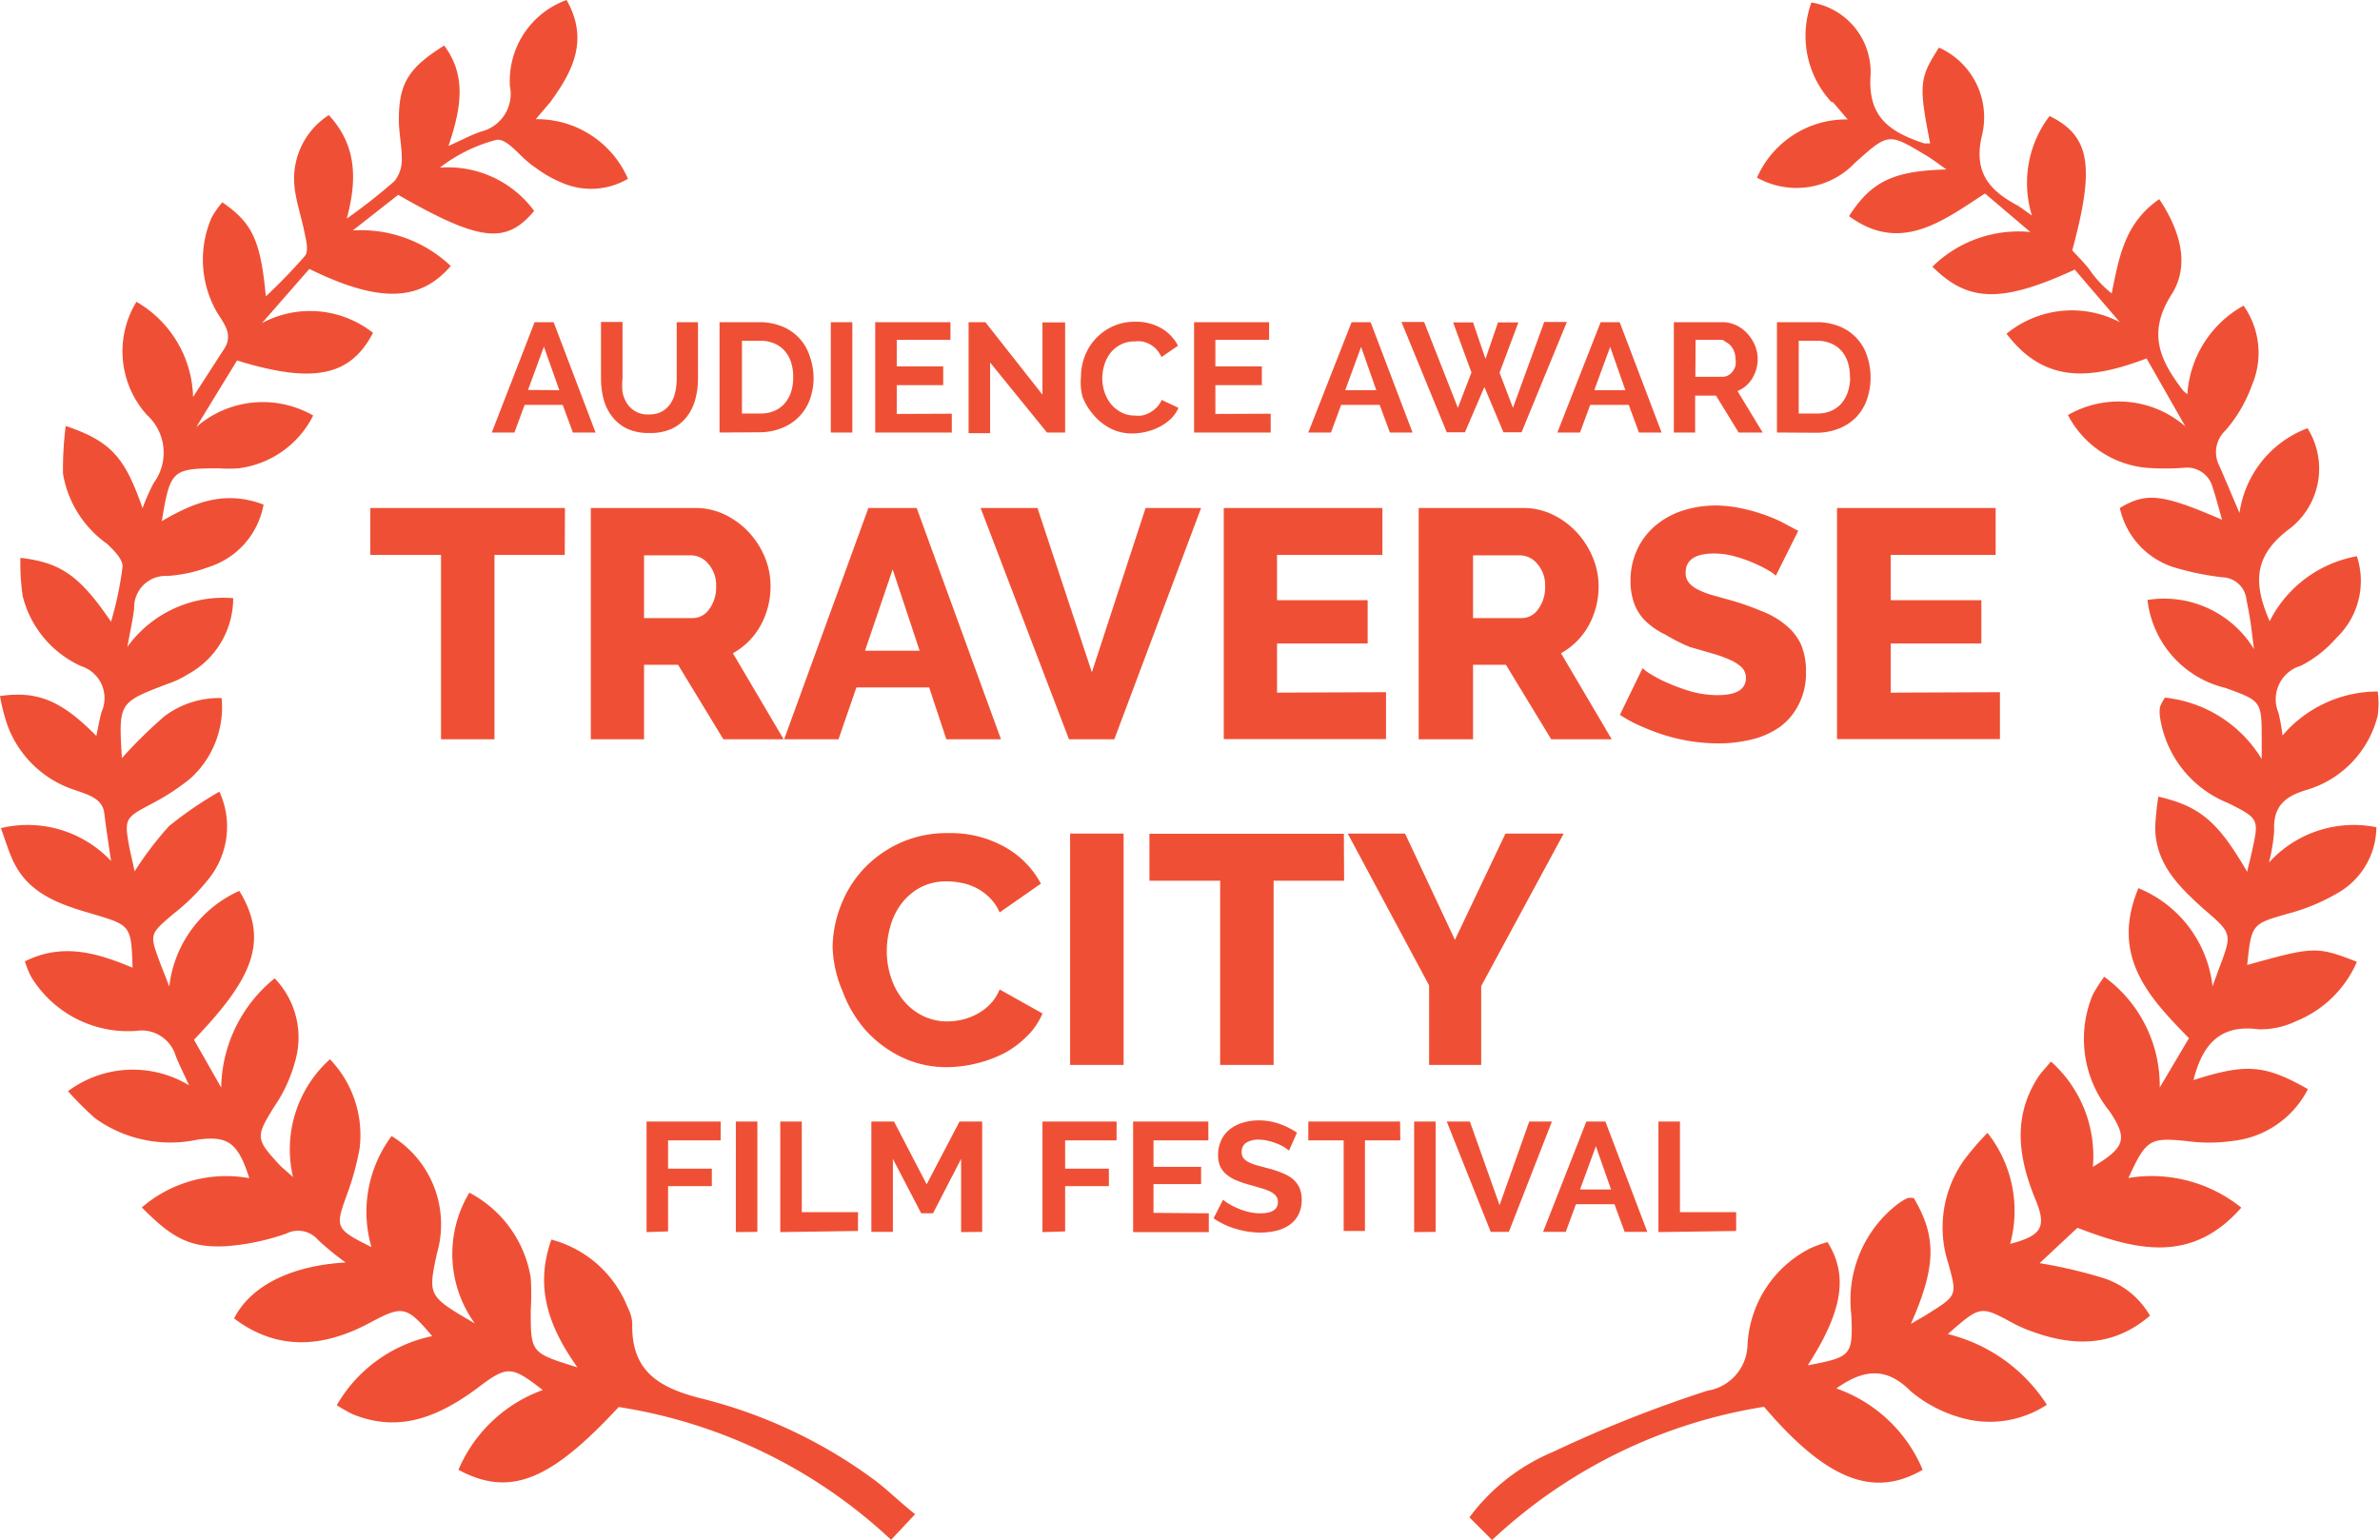 <svg xmlns="http://www.w3.org/2000/svg" viewBox="0 0 105.02 67.97"><defs><style>.cls-1{fill:#ef5035}</style></defs><title>traverse-laurel-red</title><g id="Layer_2" data-name="Layer 2"><g id="Layer_1-2" data-name="Layer 1"><g id="Layer_2-2" data-name="Layer 2"><g id="Layer_1-2-2" data-name="Layer 1-2"><path class="cls-1" d="M80.81 4.5a4.3 4.3 0 0 1-.88-4.39 3.11 3.11 0 0 1 2.61 3.22c-.13 1.91.94 2.52 2.37 3h.26c-.51-2.59-.48-2.88.39-4.23A3.37 3.37 0 0 1 87.45 6c-.37 1.61.33 2.4 1.56 3.06.16.09.31.22.65.45a4.87 4.87 0 0 1 .78-4.39c1.81.89 2 2.24 1 5.93.23.25.5.52.74.82a4.93 4.93 0 0 0 1 1.08c.33-1.63.58-3.11 2.1-4.16.92 1.38 1.37 2.91.54 4.21-1.1 1.73-.48 2.94.52 4.25l.18.15A4.82 4.82 0 0 1 99 13.49a3.62 3.62 0 0 1 .37 3.51 6.28 6.28 0 0 1-1.17 2 1.31 1.31 0 0 0-.27 1.56c.27.61.52 1.22.89 2.08a4.7 4.7 0 0 1 3-3.74 3.35 3.35 0 0 1-.9 4.52c-1.5 1.18-1.47 2.37-.77 4a5.37 5.37 0 0 1 3.85-2.87 3.47 3.47 0 0 1-.89 3.59 5.34 5.34 0 0 1-1.57 1.24 1.54 1.54 0 0 0-1 2.08 9.08 9.08 0 0 1 .18 1 5.52 5.52 0 0 1 4.2-1.94 4.13 4.13 0 0 1 0 1.06 4.57 4.57 0 0 1-3.16 3.29c-1 .3-1.46.77-1.41 1.8a7.82 7.82 0 0 1-.23 1.4 5.05 5.05 0 0 1 4.74-1.56 3.37 3.37 0 0 1-1.7 2.9 8.66 8.66 0 0 1-2.11.89c-1.69.48-1.7.45-1.89 2.29 2.94-.82 3.07-.83 4.84-.14a4.92 4.92 0 0 1-2.66 2.61 3.63 3.63 0 0 1-1.67.37c-1.77-.24-2.5.74-2.88 2.24 2.32-.74 3.13-.69 5.05.4a4.24 4.24 0 0 1-3.36 2.29 7.23 7.23 0 0 1-2 0c-1.61-.16-1.78-.08-2.56 1.63a6.31 6.31 0 0 1 4.98 1.31c-2.19 2.5-4.66 1.88-7.23.89L90 55.75a21.49 21.49 0 0 1 2.72.63 3.65 3.65 0 0 1 2.15 1.69c-1.7 1.45-3.52 1.35-5.41.62a5.66 5.66 0 0 1-.65-.3c-1.42-.77-1.42-.77-2.86.49A7.24 7.24 0 0 1 90.32 62a4.58 4.58 0 0 1-3.86.55 5.93 5.93 0 0 1-2.14-1.14c-1.07-1.08-2.06-1-3.29-.13a6.44 6.44 0 0 1 3.81 3.59c-2.18 1.27-4.25.44-7-2.78a22.74 22.74 0 0 0-12 5.88l-1-1a8.81 8.81 0 0 1 3.69-2.89 56.37 56.37 0 0 1 6.81-2.7 2.1 2.1 0 0 0 1.77-2 5.06 5.06 0 0 1 2.76-4.28 5.55 5.55 0 0 1 .77-.28c.94 1.49.65 3.08-.87 5.44 1.92-.37 2-.41 1.92-2.25a5.35 5.35 0 0 1 2-4.83 2.61 2.61 0 0 1 .48-.3.75.75 0 0 1 .28 0c1 1.69 1 3-.13 5.55.35-.21.58-.33.81-.48 1.22-.77 1.23-.78.85-2.16a5.14 5.14 0 0 1 .68-4.58A11.84 11.84 0 0 1 87.7 50a5.55 5.55 0 0 1 1 4.9c1.4-.37 1.63-.74 1.1-2-.74-1.82-1-3.61.14-5.37.13-.2.3-.36.56-.68a5.59 5.59 0 0 1 1.85 4.65c1.43-.86 1.55-1.23.74-2.45a5.07 5.07 0 0 1-.74-5.16 7.33 7.33 0 0 1 .5-.78A5.93 5.93 0 0 1 95.3 48l1.29-2.18c-1.8-1.83-3.47-3.64-2.23-6.62a5.31 5.31 0 0 1 3.27 4.33l.3-.82c.57-1.51.57-1.51-.7-2.6-1.11-1-2.12-2-2.13-3.59a12.13 12.13 0 0 1 .14-1.36c1.86.43 2.64 1.12 3.92 3.32.07-.33.14-.58.2-.86.33-1.48.33-1.49-1.05-2.18a4.86 4.86 0 0 1-3-3.8 1.63 1.63 0 0 1 0-.43 2 2 0 0 1 .22-.42 5.69 5.69 0 0 1 4.27 2.71v-.83c0-1.73 0-1.73-1.61-2.31a4.52 4.52 0 0 1-3.43-3.88 4.64 4.64 0 0 1 4.7 2.17c-.08-.6-.11-.89-.15-1.17s-.11-.65-.18-1a1.1 1.1 0 0 0-1.06-1 12.2 12.2 0 0 1-2-.4 3.53 3.53 0 0 1-2.53-2.66c1.17-.7 1.86-.63 4.51.52-.15-.53-.27-1-.41-1.41a1.17 1.17 0 0 0-1.31-.88 11.61 11.61 0 0 1-1.58 0 4.36 4.36 0 0 1-3.5-2.33 4.48 4.48 0 0 1 5.18.5l-1.71-3c-2.29.86-4.42 1.23-6.18-1.09a4.55 4.55 0 0 1 5-.51l-1.99-2.32c-3.22 1.48-4.7 1.45-6.28-.13a5.42 5.42 0 0 1 4.32-1.53l-2-1.7c-1.89 1.23-3.73 2.66-6 1 1-1.56 2-2 4.3-2.06-.36-.25-.61-.45-.9-.62-1.66-1-1.66-1-3.14.33a3.56 3.56 0 0 1-4.32.65 4.3 4.3 0 0 1 4-2.57l-.65-.76zm-56.52 0l-.65.76a4.38 4.38 0 0 1 4.07 2.63 3.21 3.21 0 0 1-2.88.19 5.38 5.38 0 0 1-1.24-.71C23 7 22.42 6.11 21.92 6.17a6.85 6.85 0 0 0-2.51 1.23 4.71 4.71 0 0 1 4.16 1.91c-1.24 1.48-2.39 1.36-6-.71l-2 1.57a5.76 5.76 0 0 1 4.32 1.57c-1.37 1.59-3.18 1.63-6.24.13l-2.09 2.39a4.49 4.49 0 0 1 4.9.43c-1 1.92-2.63 2.26-6 1.22l-1.8 2.94a4.46 4.46 0 0 1 5.16-.51 4.28 4.28 0 0 1-3.3 2.33 6.72 6.72 0 0 1-.86 0c-2.07 0-2.15.08-2.52 2.33 1.4-.82 2.78-1.38 4.49-.73a3.55 3.55 0 0 1-2.43 2.76 6.39 6.39 0 0 1-1.82.39 1.39 1.39 0 0 0-1.46 1.44c-.06.47-.16.94-.3 1.69a5.23 5.23 0 0 1 4.67-2.15 3.82 3.82 0 0 1-2 3.36 4.15 4.15 0 0 1-.91.43c-2.15.82-2.15.82-2 3.27a20.42 20.42 0 0 1 1.88-1.85 4 4 0 0 1 2.52-.8 4.24 4.24 0 0 1-1.38 3.55 9.93 9.93 0 0 1-1.68 1.1c-1.22.65-1.25.65-1 2 .07.33.15.65.22 1a14.66 14.66 0 0 1 1.52-2 16.78 16.78 0 0 1 2.22-1.52 3.68 3.68 0 0 1-.48 3.86 9 9 0 0 1-1.53 1.52c-1.07.91-1.08.9-.62 2.14.11.3.24.6.42 1.08a5.28 5.28 0 0 1 3.09-4.22c1.4 2.29.45 4-2 6.57L9.76 48a6.33 6.33 0 0 1 2.36-4.82 3.76 3.76 0 0 1 .88 3.74 6.45 6.45 0 0 1-.91 1.94c-.81 1.31-.82 1.41.26 2.57.13.13.28.25.58.52a5.35 5.35 0 0 1 1.63-5.2 4.84 4.84 0 0 1 1.31 3.92 11.82 11.82 0 0 1-.57 2.08c-.52 1.43-.5 1.5 1.09 2.29a5.59 5.59 0 0 1 .89-4.9 4.57 4.57 0 0 1 2 5.18c-.4 1.88-.4 1.88 1.67 3.09a5.24 5.24 0 0 1-.24-5.77 5.17 5.17 0 0 1 2.71 3.76 12 12 0 0 1 0 1.44c0 1.87 0 1.87 2.06 2.51-1.24-1.75-1.91-3.5-1.15-5.64a5 5 0 0 1 3.37 3 1.75 1.75 0 0 1 .2.69c-.06 2.13 1.19 2.86 3.08 3.33a21.65 21.65 0 0 1 7.51 3.52c.61.44 1.16 1 1.89 1.58l-1.06 1.13A22.65 22.65 0 0 0 27.3 62.1c-3 3.24-4.79 4-7.07 2.77a6.4 6.4 0 0 1 3.72-3.52c-1.44-1.11-1.56-1.09-3 0-1.63 1.18-3.35 1.9-5.38 1.07a7.31 7.31 0 0 1-.71-.4 6.36 6.36 0 0 1 4.21-3.05c-1.13-1.34-1.31-1.35-2.69-.62-2 1.09-4.07 1.34-6.05-.16.74-1.47 2.58-2.34 4.92-2.47a12.36 12.36 0 0 1-1.22-1 1.16 1.16 0 0 0-1.41-.27A10.31 10.31 0 0 1 10 55c-1.58.09-2.39-.33-3.74-1.71A5.7 5.7 0 0 1 11 52c-.5-1.58-.95-1.88-2.29-1.7a5.68 5.68 0 0 1-4.52-.95A14.28 14.28 0 0 1 3 48.16a4.79 4.79 0 0 1 5.34-.26c-.26-.58-.45-.94-.59-1.31A1.57 1.57 0 0 0 6 45.5a5 5 0 0 1-4.62-2.38 3.85 3.85 0 0 1-.28-.69c1.68-.84 3.22-.36 4.75.28-.06-1.87-.07-1.87-1.79-2.38-1.4-.41-2.79-.86-3.48-2.33-.2-.42-.33-.87-.54-1.45A5.05 5.05 0 0 1 4.9 38c-.12-.82-.22-1.47-.3-2.12s-.74-.81-1.26-1a4.71 4.71 0 0 1-3-2.84A8.21 8.21 0 0 1 0 30.72c1.67-.24 2.72.21 4.25 1.76.09-.41.14-.75.24-1.08a1.48 1.48 0 0 0-.91-2A4.61 4.61 0 0 1 1 26.3a10.08 10.08 0 0 1-.1-1.68c1.78.21 2.61.78 4 2.82A15.51 15.51 0 0 0 5.41 25c0-.33-.39-.72-.69-1a4.76 4.76 0 0 1-1.94-3.09 14.89 14.89 0 0 1 .12-2.11c2 .68 2.61 1.38 3.39 3.63a9.17 9.17 0 0 1 .49-1.11 2.25 2.25 0 0 0-.29-3 4.19 4.19 0 0 1-.47-5 5 5 0 0 1 2.5 4.2l1.37-2.12c.41-.62 0-1.11-.3-1.59a4.65 4.65 0 0 1-.25-4.21 3.85 3.85 0 0 1 .47-.67c1.31.9 1.69 1.66 1.92 4.15a24.39 24.39 0 0 0 1.73-1.79c.15-.19.07-.61 0-.91-.13-.71-.38-1.4-.46-2.1a3.33 3.33 0 0 1 1.51-3.2c1.14 1.24 1.31 2.67.79 4.57A25.77 25.77 0 0 0 17.4 8a1.5 1.5 0 0 0 .33-1c0-.57-.13-1.14-.13-1.72 0-1.6.43-2.29 2-3.27 1 1.34.75 2.77.19 4.43.62-.27 1-.49 1.46-.64a1.71 1.71 0 0 0 1.25-2A3.8 3.8 0 0 1 25 0c1 1.76.27 3.16-.72 4.51z"/><path class="cls-1" d="M24.92 24.49h-3.1v8.14h-2.36v-8.14h-3.12v-2.07h8.59zm1.15 8.14V22.42h4.6a3 3 0 0 1 1.33.3 3.54 3.54 0 0 1 1.06.79 3.7 3.7 0 0 1 .7 1.11 3.3 3.3 0 0 1 .24 1.25 3.55 3.55 0 0 1-.44 1.74 3.12 3.12 0 0 1-1.22 1.22l2.24 3.8h-2.66l-2-3.29h-1.5v3.29zm2.35-5.35h2.16a.89.89 0 0 0 .72-.4 1.63 1.63 0 0 0 .3-1 1.42 1.42 0 0 0-.35-1 1 1 0 0 0-.74-.37h-2.09zm9.9-4.86h2.13l3.72 10.21h-2.41L41 30.34h-3.21L37 32.63h-2.4zm2.26 6.3l-1.19-3.59-1.22 3.59zm5.2-6.3l2.4 7.25 2.37-7.25H53l-3.83 10.21h-2l-3.9-10.21zm15.38 8.13v2.07H54v-10.2h7v2.07h-4.65v2h4v1.91h-4v2.17zm1.44 2.08V22.42h4.6a3 3 0 0 1 1.33.3 3.54 3.54 0 0 1 1.06.79 3.7 3.7 0 0 1 .7 1.11 3.3 3.3 0 0 1 .25 1.25 3.55 3.55 0 0 1-.44 1.74 3.12 3.12 0 0 1-1.22 1.22l2.24 3.8h-2.67l-2-3.29H65v3.29zm2.4-5.35h2.16a.89.89 0 0 0 .72-.4 1.63 1.63 0 0 0 .3-1 1.42 1.42 0 0 0-.35-1 1 1 0 0 0-.75-.37H65zm13.36-1.87a1.45 1.45 0 0 0-.3-.22 5.65 5.65 0 0 0-.65-.33 6.25 6.25 0 0 0-.85-.3 3.38 3.38 0 0 0-.92-.13q-1.26 0-1.26.85a.67.67 0 0 0 .14.43 1.2 1.2 0 0 0 .4.31 3.69 3.69 0 0 0 .65.25l.93.26a12.23 12.23 0 0 1 1.3.47 3.55 3.55 0 0 1 1 .59 2.39 2.39 0 0 1 .67.85 3 3 0 0 1 .22 1.21 3 3 0 0 1-.33 1.46 2.72 2.72 0 0 1-.86 1 3.61 3.61 0 0 1-1.22.53 6.09 6.09 0 0 1-1.42.17 7.93 7.93 0 0 1-1.15-.08 8.29 8.29 0 0 1-1.15-.25 9.09 9.09 0 0 1-1.08-.4 6 6 0 0 1-1-.53l1-2.06a2 2 0 0 0 .37.27 5.55 5.55 0 0 0 .78.4 8 8 0 0 0 1 .36 4.36 4.36 0 0 0 1.16.16q1.25 0 1.25-.76a.65.65 0 0 0-.19-.47 1.76 1.76 0 0 0-.52-.33 5.61 5.61 0 0 0-.78-.28l-1-.29a8.49 8.49 0 0 1-1.08-.55 3.22 3.22 0 0 1-.85-.58 2.11 2.11 0 0 1-.5-.76 2.8 2.8 0 0 1-.17-1 3.2 3.2 0 0 1 .3-1.42 3.07 3.07 0 0 1 .82-1.06 3.57 3.57 0 0 1 1.2-.65 4.77 4.77 0 0 1 1.44-.22 5.49 5.49 0 0 1 1 .1 7.93 7.93 0 0 1 1 .26 7.14 7.14 0 0 1 .89.36l.75.4zm9.89 5.14v2.07h-7.19v-10.2h7v2.07h-4.63v2h4v1.91h-4v2.17zM36.74 41.81a5.15 5.15 0 0 1 .35-1.81 5 5 0 0 1 1-1.63 5.1 5.1 0 0 1 1.61-1.16 5 5 0 0 1 2.16-.44 4.85 4.85 0 0 1 2.49.62A4 4 0 0 1 45.93 39l-1.82 1.27a2.11 2.11 0 0 0-.44-.65 2.39 2.39 0 0 0-1.23-.65 3.37 3.37 0 0 0-.65-.07 2.43 2.43 0 0 0-1.18.27 2.59 2.59 0 0 0-.83.71 2.92 2.92 0 0 0-.49 1 3.94 3.94 0 0 0-.16 1.11 3.65 3.65 0 0 0 .19 1.16 3.1 3.1 0 0 0 .54 1 2.61 2.61 0 0 0 .85.68 2.42 2.42 0 0 0 1.11.25 2.86 2.86 0 0 0 .65-.08 2.65 2.65 0 0 0 .65-.25 2.29 2.29 0 0 0 .57-.43 2 2 0 0 0 .42-.65L46 44.73a3 3 0 0 1-.68 1 4.2 4.2 0 0 1-1 .75 5.73 5.73 0 0 1-2.55.62 4.57 4.57 0 0 1-2-.45 5.15 5.15 0 0 1-1.59-1.2 5.5 5.5 0 0 1-1-1.7 5.3 5.3 0 0 1-.44-1.94zM47.22 47V36.79h2.36V47zm12.09-8.13H56.2V47h-2.36v-8.13h-3.12V36.8h8.58zM62 36.79l2.2 4.69 2.23-4.69H69l-3.64 6.73V47h-2.3v-3.51l-3.59-6.7zM23.59 14.22h.84l1.85 4.87h-1l-.45-1.22h-1.68l-.45 1.22h-1zm1.09 3L24 15.3l-.7 1.91zm3.98 1.07a1.09 1.09 0 0 0 .57-.14 1.11 1.11 0 0 0 .37-.36 1.48 1.48 0 0 0 .2-.5 2.91 2.91 0 0 0 .06-.59v-2.48h.94v2.48a3.55 3.55 0 0 1-.12.93 2.15 2.15 0 0 1-.38.77 1.81 1.81 0 0 1-.65.52 2.24 2.24 0 0 1-1 .19 2.21 2.21 0 0 1-1-.2 1.85 1.85 0 0 1-.65-.54 2.14 2.14 0 0 1-.37-.77 3.65 3.65 0 0 1-.11-.91v-2.48h.95v2.49a2.94 2.94 0 0 0 0 .61 1.46 1.46 0 0 0 .2.5 1.08 1.08 0 0 0 .36.34 1.07 1.07 0 0 0 .63.14zm3.09.8v-4.87h1.77a2.64 2.64 0 0 1 1 .19 2.1 2.1 0 0 1 1.21 1.31 2.9 2.9 0 0 1 .17.93 2.85 2.85 0 0 1-.17 1 2.15 2.15 0 0 1-.49.76 2.18 2.18 0 0 1-.76.49 2.68 2.68 0 0 1-1 .18zM35 16.65a2.08 2.08 0 0 0-.09-.65 1.44 1.44 0 0 0-.28-.51 1.25 1.25 0 0 0-.46-.33 1.54 1.54 0 0 0-.61-.12h-.82v3.21h.82a1.48 1.48 0 0 0 .62-.12 1.27 1.27 0 0 0 .45-.33 1.52 1.52 0 0 0 .28-.51 2.06 2.06 0 0 0 .09-.64zm1.66 2.44v-4.87h.95v4.87zm5.34-.83v.83h-3.38v-4.87h3.32V15h-2.37v1.17h2.05V17h-2.05v1.27zM43.69 16v3.12h-.95v-4.9h.74l2.52 3.2v-3.19h1v4.86h-.8zm4.01.62a2.52 2.52 0 0 1 .16-.88 2.37 2.37 0 0 1 1.23-1.33 2.33 2.33 0 0 1 1-.21 2.22 2.22 0 0 1 1.16.29 1.89 1.89 0 0 1 .73.77l-.73.5a1.25 1.25 0 0 0-.23-.35 1.17 1.17 0 0 0-.29-.22 1.33 1.33 0 0 0-.33-.12 1.57 1.57 0 0 0-.33 0 1.28 1.28 0 0 0-.62.14 1.37 1.37 0 0 0-.46.38 1.63 1.63 0 0 0-.26.52 2 2 0 0 0-.09.58 1.89 1.89 0 0 0 .1.62 1.63 1.63 0 0 0 .29.53 1.45 1.45 0 0 0 .45.36 1.24 1.24 0 0 0 .58.14 1.53 1.53 0 0 0 .33 0 1.28 1.28 0 0 0 .65-.36 1.06 1.06 0 0 0 .22-.33L52 18a1.46 1.46 0 0 1-.33.48 2.13 2.13 0 0 1-.49.35 2.49 2.49 0 0 1-.58.22 2.54 2.54 0 0 1-.6.08 2.07 2.07 0 0 1-1-.22 2.48 2.48 0 0 1-.74-.59 2.66 2.66 0 0 1-.49-.8 2.5 2.5 0 0 1-.07-.9zm8.37 1.64v.83h-3.38v-4.87H56V15h-2.37v1.17h2.05V17h-2.05v1.27zm3.57-4.04h.84l1.85 4.87h-1l-.45-1.22h-1.7l-.45 1.22h-1zm1.09 3l-.67-1.91-.7 1.91zm3.39-2.99H65l.55 1.61.55-1.61h.9l-.83 2.22.59 1.55 1.38-3.79h1l-2 4.87h-.8l-.84-2-.86 2h-.8l-2-4.87h1L64.33 18l.6-1.56zm6.51-.01h.84l1.85 4.87h-1l-.45-1.22h-1.7l-.45 1.22h-1zm1.09 3l-.67-1.91-.7 1.91zm2.14 1.87v-4.87H76a1.39 1.39 0 0 1 .62.14 1.61 1.61 0 0 1 .49.37 1.75 1.75 0 0 1 .33.52 1.57 1.57 0 0 1 .12.59 1.63 1.63 0 0 1-.24.86 1.36 1.36 0 0 1-.65.56l1.11 1.83h-1.06l-1-1.63h-.92v1.63zm.95-2.46H76a.5.5 0 0 0 .25-.06.62.62 0 0 0 .2-.17.84.84 0 0 0 .13-.25 1 1 0 0 0 0-.31.88.88 0 0 0-.06-.33.82.82 0 0 0-.15-.25.67.67 0 0 0-.21-.16.55.55 0 0 0-.16-.1h-1.18zm3.6 2.46v-4.87h1.77a2.64 2.64 0 0 1 1 .19 2.1 2.1 0 0 1 1.21 1.31 2.9 2.9 0 0 1 .15.94 2.85 2.85 0 0 1-.17 1 2.15 2.15 0 0 1-.48.77 2.18 2.18 0 0 1-.76.49 2.68 2.68 0 0 1-1 .18zm3.22-2.44a2.08 2.08 0 0 0-.09-.65 1.44 1.44 0 0 0-.28-.51 1.25 1.25 0 0 0-.46-.33 1.54 1.54 0 0 0-.61-.12h-.82v3.21h.82a1.48 1.48 0 0 0 .62-.12 1.27 1.27 0 0 0 .45-.33 1.52 1.52 0 0 0 .28-.51 2.06 2.06 0 0 0 .1-.64zm-53.1 37.73V49.5h3.27v.83h-2.32v1.25h1.93v.77h-1.93v2zm3.94 0V49.5h.95v4.87zm1.96 0V49.5h.95v4h2.48v.83zm7.98 0v-3.23l-1.24 2.4h-.52l-1.25-2.4v3.22h-.95V49.5h1l1.44 2.77 1.45-2.77h1v4.87zm3.59 0V49.5h3.27v.83H47v1.25h1.93v.77H47v2zm7.34-.83v.83H50V49.5h3.32v.83H50.9v1.17H53v.76h-2.1v1.27zm3.54-2.77l-.18-.13a2.13 2.13 0 0 0-.31-.16 2.69 2.69 0 0 0-.4-.13 1.73 1.73 0 0 0-.43-.06 1 1 0 0 0-.58.14.48.48 0 0 0-.19.41.42.42 0 0 0 .07.25.62.62 0 0 0 .21.18 1.76 1.76 0 0 0 .35.14l.48.13q.36.09.65.21A1.76 1.76 0 0 1 57 52a1.14 1.14 0 0 1 .33.4 1.31 1.31 0 0 1 .11.57 1.41 1.41 0 0 1-.15.65 1.24 1.24 0 0 1-.4.45 1.72 1.72 0 0 1-.58.25 2.89 2.89 0 0 1-.68.08 3.67 3.67 0 0 1-1.08-.16 3.34 3.34 0 0 1-1-.47l.42-.82a1.31 1.31 0 0 0 .22.16 3.35 3.35 0 0 0 .38.2 2.94 2.94 0 0 0 .49.17 2.2 2.2 0 0 0 .55.07q.78 0 .78-.5a.41.41 0 0 0-.09-.27.75.75 0 0 0-.25-.19 2.44 2.44 0 0 0-.4-.15l-.52-.15a4.46 4.46 0 0 1-.61-.21 1.59 1.59 0 0 1-.43-.27 1 1 0 0 1-.26-.36 1.23 1.23 0 0 1-.08-.48 1.51 1.51 0 0 1 .14-.65 1.33 1.33 0 0 1 .38-.48 1.73 1.73 0 0 1 .57-.29 2.34 2.34 0 0 1 .69-.1 2.69 2.69 0 0 1 .95.16 3.53 3.53 0 0 1 .75.38zm4.91-.45h-1.56v4h-.94v-4h-1.56v-.83h4.05zm.61 4.05V49.5h.95v4.87zm2.46-4.88l1.31 3.69 1.31-3.69h1l-1.9 4.87h-.8l-1.94-4.87zm5.14 0h.84l1.85 4.87h-1l-.45-1.22h-1.7l-.45 1.22h-1zm1.09 3l-.67-1.91-.7 1.91zm2.09 1.88V49.5h.95v4h2.48v.83z"/></g></g></g></g></svg>
